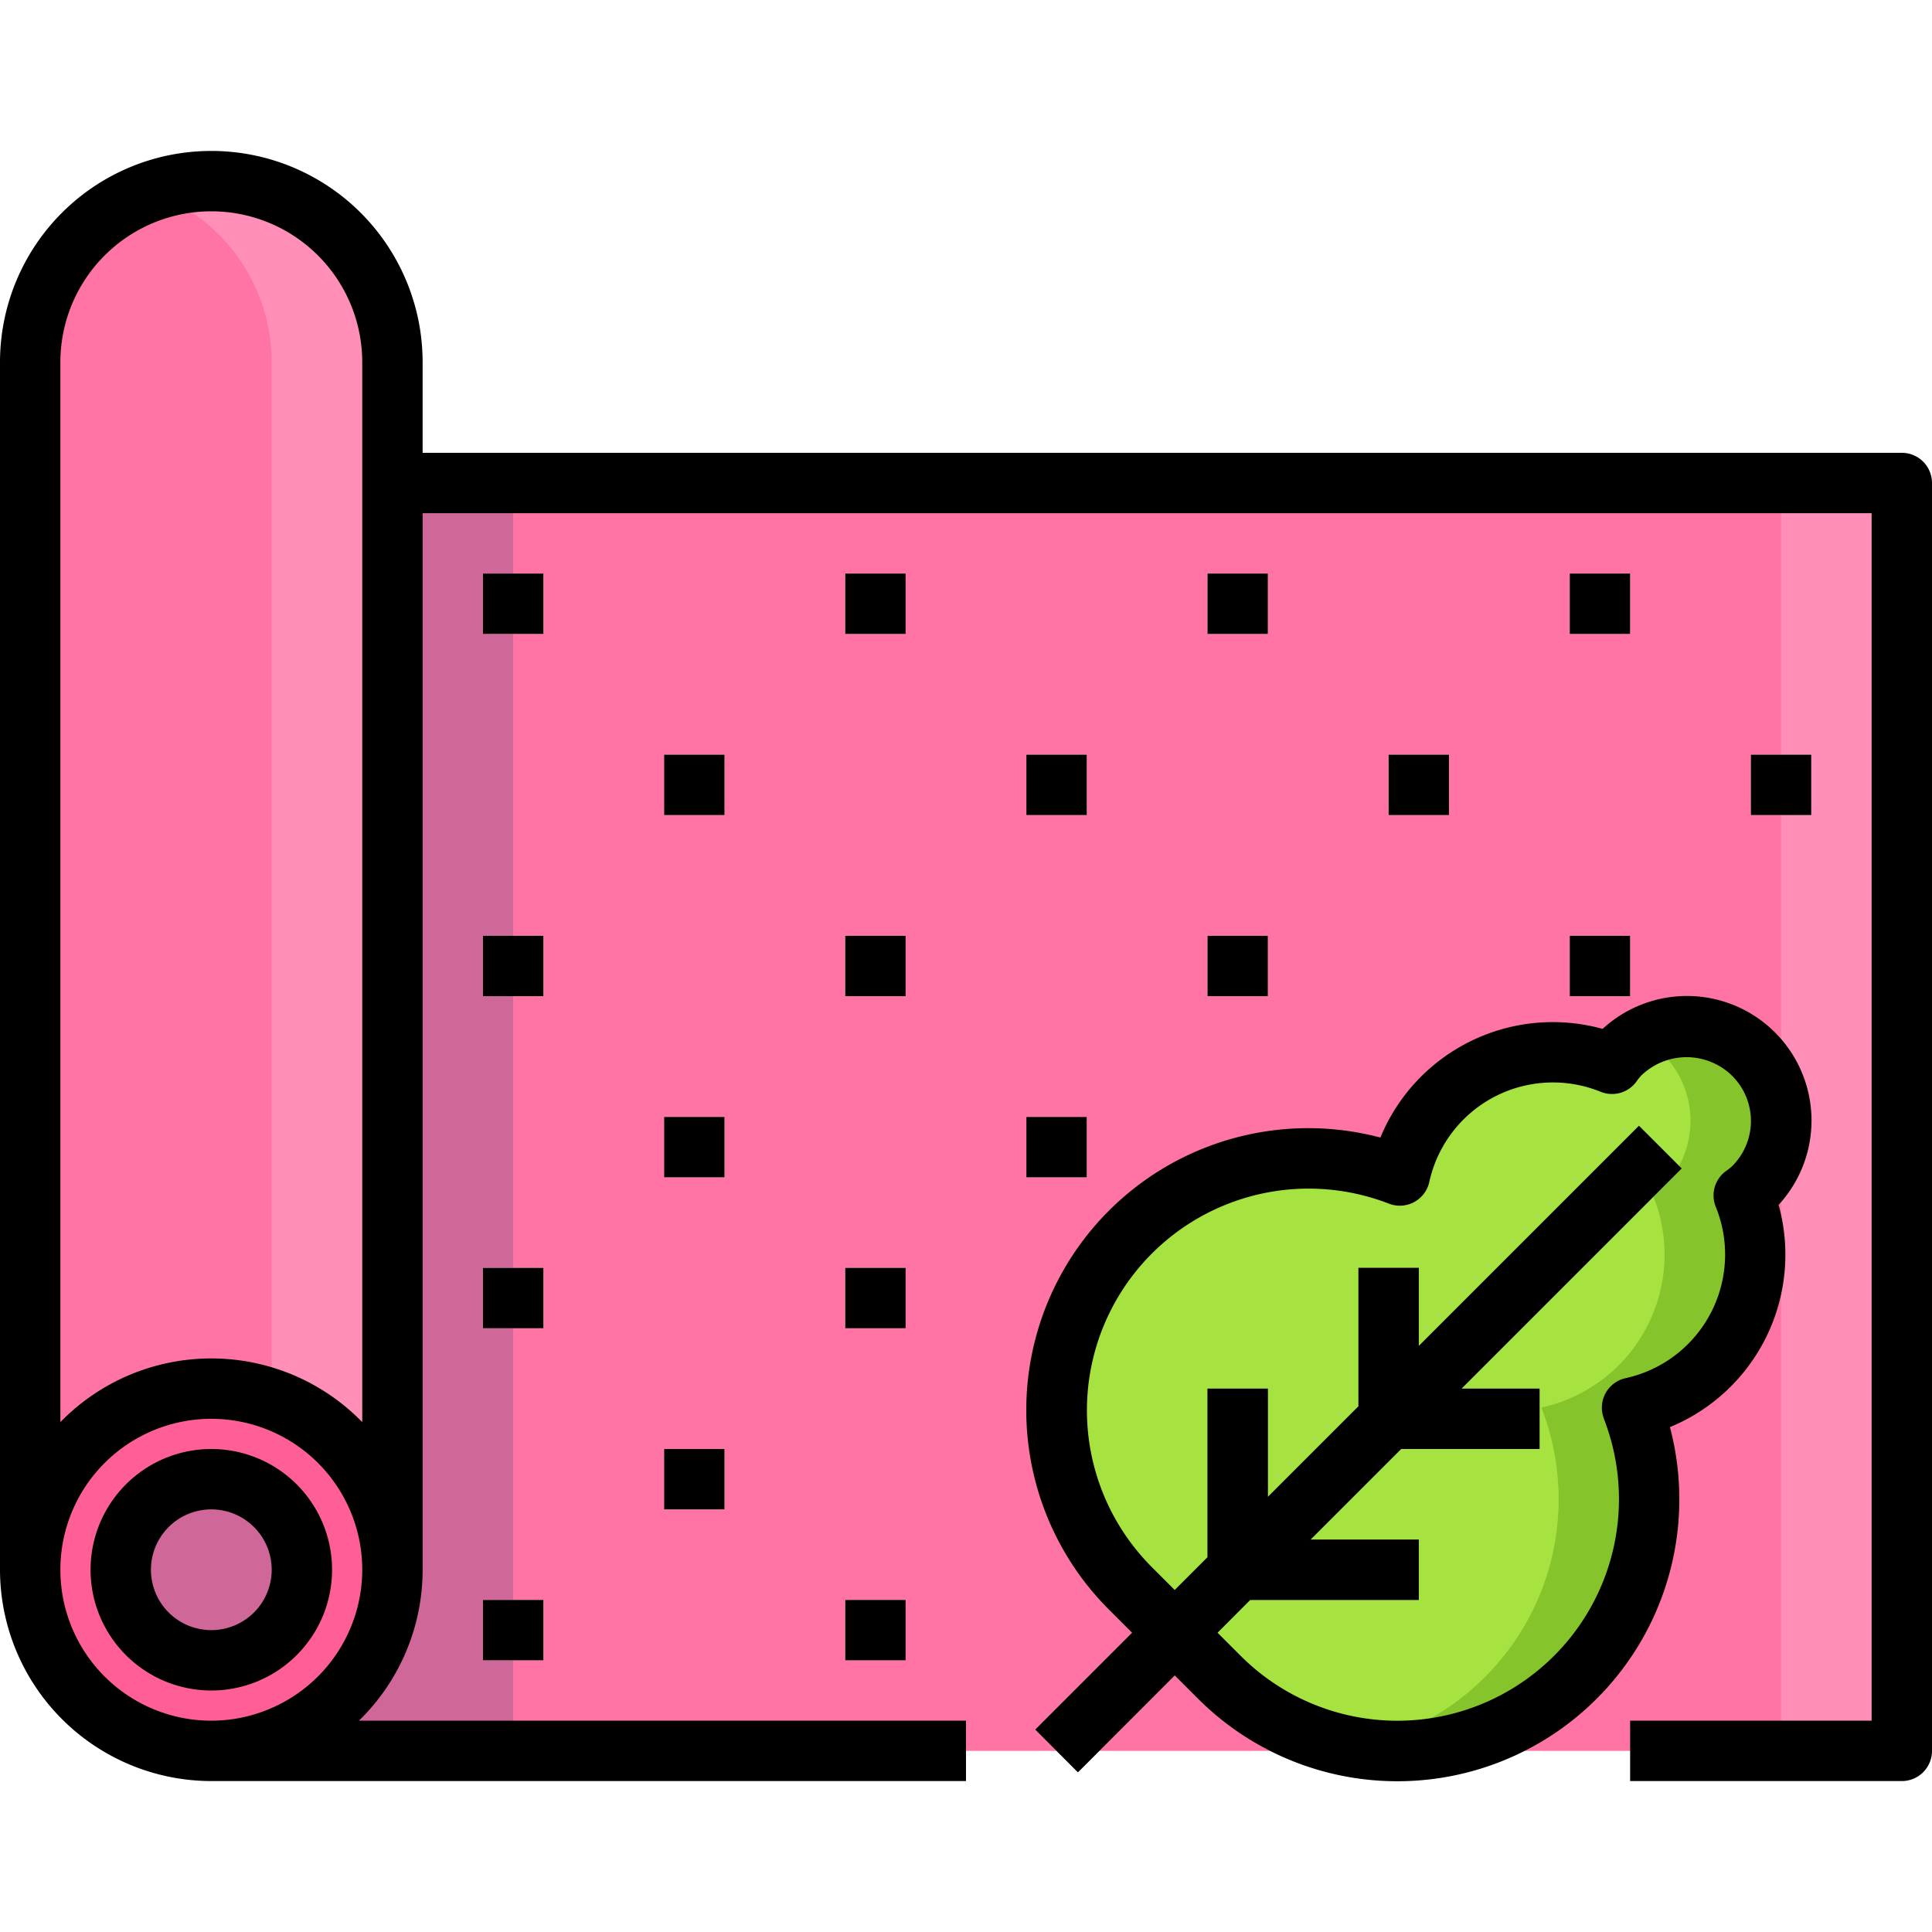 <svg xmlns="http://www.w3.org/2000/svg" viewBox="0 0 64 64"><title>03-Yoga mat</title><g id="_03-Yoga_mat" data-name="03-Yoga mat"><rect x="7" y="16" width="56" height="42" style="fill:#ff73a5"/><rect x="59" y="16" width="4" height="42" style="fill:#ff8fb8"/><rect x="7" y="16" width="10" height="42" style="fill:#cf6799"/><circle cx="7" cy="52" r="3" style="fill:#cf6799"/><path d="M7,46a6,6,0,1,1-6,6A6,6,0,0,1,7,46Zm3,6a3,3,0,1,0-3,3A3,3,0,0,0,10,52Z" style="fill:#ff5f96"/><path d="M13,52A6,6,0,0,0,1,52V12a6,6,0,0,1,12,0V52Z" style="fill:#ff73a5"/><path d="M7,6a5.951,5.951,0,0,0-2,.35A6,6,0,0,1,9,12V46.35A6,6,0,0,1,13,52V12A6,6,0,0,0,7,6Z" style="fill:#ff8fb8"/><path d="M58.084,39.339a3.128,3.128,0,0,0-4.423-4.423,3.01,3.01,0,0,0-.265.325,5.191,5.191,0,0,0-7.024,3.7,8.338,8.338,0,0,0-8.929,13.664l2.949,2.949a8.339,8.339,0,0,0,13.664-8.93,5.189,5.189,0,0,0,3.7-7.023A3.01,3.01,0,0,0,58.084,39.339Z" style="fill:#a7e340"/><path d="M58.084,39.339a3.119,3.119,0,0,0-3.712-4.94,3.073,3.073,0,0,1,.712.517,3.128,3.128,0,0,1,0,4.423,3.01,3.01,0,0,1-.325.265,5.189,5.189,0,0,1-3.7,7.023,8.333,8.333,0,0,1-6.267,11.234,8.336,8.336,0,0,0,9.267-11.234,5.189,5.189,0,0,0,3.7-7.023A3.01,3.01,0,0,0,58.084,39.339Z" style="fill:#86c42b"/><polygon points="55.707 38.707 54.293 37.293 47 44.586 47 42 45 42 45 46.586 42 49.586 42 46 40 46 40 51.586 34.293 57.293 35.707 58.707 41.414 53 47 53 47 51 43.414 51 46.414 48 51 48 51 46 48.414 46 55.707 38.707" style="fill:#7e8596"/><rect x="16" y="19" width="2" height="2" style="fill:#ffe1ed"/><rect x="28" y="19" width="2" height="2" style="fill:#ffe1ed"/><rect x="22" y="25" width="2" height="2" style="fill:#ffe1ed"/><rect x="40" y="19" width="2" height="2" style="fill:#ffe1ed"/><rect x="34" y="25" width="2" height="2" style="fill:#ffe1ed"/><rect x="52" y="19" width="2" height="2" style="fill:#ffe1ed"/><rect x="16" y="53" width="2" height="2" style="fill:#ffe1ed"/><rect x="28" y="53" width="2" height="2" style="fill:#ffe1ed"/><rect x="46" y="25" width="2" height="2" style="fill:#ffe1ed"/><rect x="58" y="25" width="2" height="2" style="fill:#ffe1ed"/><rect x="16" y="31" width="2" height="2" style="fill:#ffe1ed"/><rect x="28" y="31" width="2" height="2" style="fill:#ffe1ed"/><rect x="22" y="37" width="2" height="2" style="fill:#ffe1ed"/><rect x="40" y="31" width="2" height="2" style="fill:#ffe1ed"/><rect x="34" y="37" width="2" height="2" style="fill:#ffe1ed"/><rect x="52" y="31" width="2" height="2" style="fill:#ffe1ed"/><rect x="16" y="42" width="2" height="2" style="fill:#ffe1ed"/><rect x="28" y="42" width="2" height="2" style="fill:#ffe1ed"/><rect x="22" y="48" width="2" height="2" style="fill:#ffe1ed"/><path d="M7,48a4,4,0,1,0,4,4A4,4,0,0,0,7,48Zm0,6a2,2,0,1,1,2-2A2,2,0,0,1,7,54Z"/><path d="M63,15H14V12A7,7,0,0,0,0,12V52a7.008,7.008,0,0,0,7,7H32V57H11.89A6.977,6.977,0,0,0,14,52V17H62V57H54v2h9a1,1,0,0,0,1-1V16A1,1,0,0,0,63,15ZM7,57a5,5,0,1,1,5-5A5.006,5.006,0,0,1,7,57ZM7,45a6.977,6.977,0,0,0-5,2.11V12a5,5,0,0,1,10,0V47.11A6.977,6.977,0,0,0,7,45Z"/><rect x="16" y="19" width="2" height="2"/><rect x="28" y="19" width="2" height="2"/><rect x="22" y="25" width="2" height="2"/><rect x="40" y="19" width="2" height="2"/><rect x="34" y="25" width="2" height="2"/><rect x="52" y="19" width="2" height="2"/><rect x="16" y="53" width="2" height="2"/><rect x="28" y="53" width="2" height="2"/><rect x="46" y="25" width="2" height="2"/><rect x="58" y="25" width="2" height="2"/><rect x="16" y="31" width="2" height="2"/><rect x="28" y="31" width="2" height="2"/><rect x="22" y="37" width="2" height="2"/><rect x="40" y="31" width="2" height="2"/><rect x="34" y="37" width="2" height="2"/><rect x="52" y="31" width="2" height="2"/><rect x="16" y="42" width="2" height="2"/><rect x="28" y="42" width="2" height="2"/><rect x="22" y="48" width="2" height="2"/><path d="M55.319,47.275a6.179,6.179,0,0,0,3.6-7.362,4.126,4.126,0,0,0-5.83-5.83,6.178,6.178,0,0,0-7.362,3.6,9.34,9.34,0,0,0-8.992,15.636l.768.768-3.207,3.207,1.412,1.416L38.915,55.5l.769.769a9.34,9.34,0,0,0,15.635-8.993Zm-2.191-.283A7.341,7.341,0,0,1,41.1,54.853l-.768-.768L41.414,53H47V51H43.414l3-3H51V46H48.414l7.293-7.293-1.414-1.414L47,44.586V42H45v4.586l-3,3V46H40v5.586l-1.085,1.085-.767-.767a7.345,7.345,0,0,1,7.86-12.032,1,1,0,0,0,1.338-.712,4.193,4.193,0,0,1,5.683-2.991,1,1,0,0,0,1.18-.341,1.582,1.582,0,0,1,.161-.2,2.155,2.155,0,0,1,3.006.006,2.11,2.11,0,0,1,0,3l0,0a1.586,1.586,0,0,1-.2.158,1,1,0,0,0-.341,1.18,4.193,4.193,0,0,1-2.991,5.683,1,1,0,0,0-.712,1.338Z"/></g></svg>
